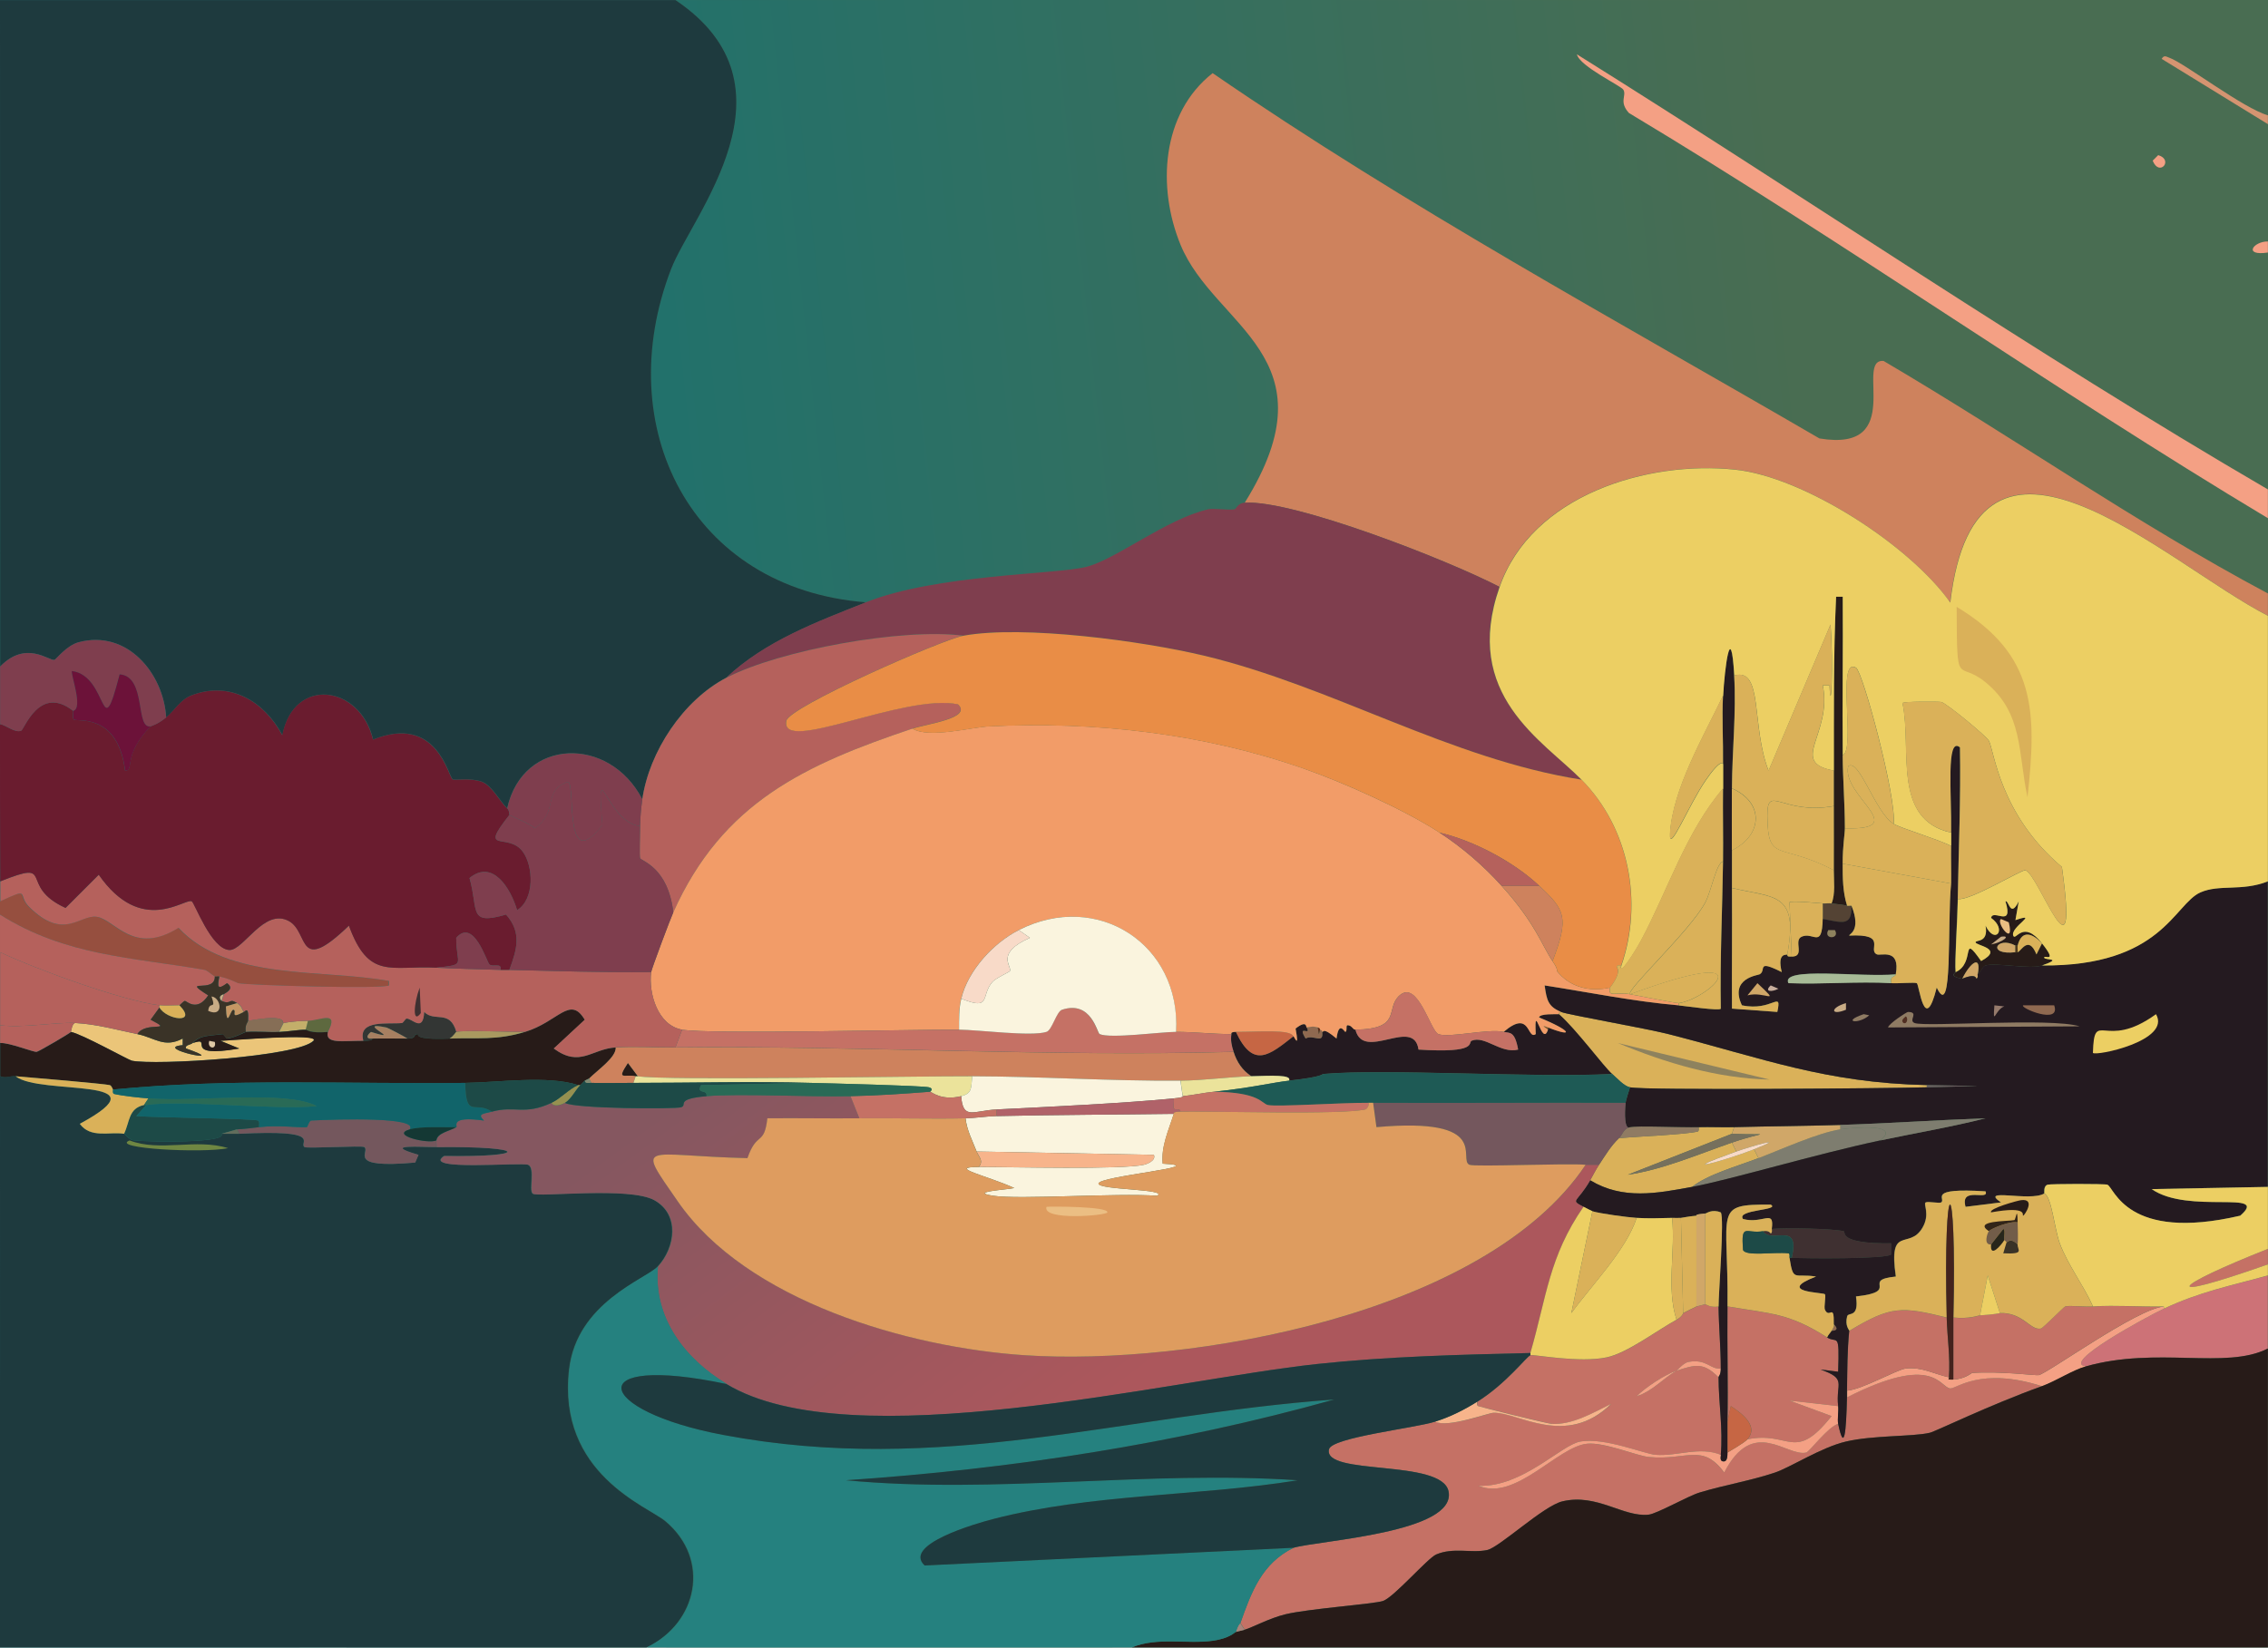 <?xml version="1.0" encoding="UTF-8"?>
<svg id="Ebene_2" data-name="Ebene 2" xmlns="http://www.w3.org/2000/svg" xmlns:xlink="http://www.w3.org/1999/xlink" viewBox="0 0 225.39 163.77">
  <defs>
    <style>
      .cls-1 {
        fill: #c69764;
      }

      .cls-1, .cls-2, .cls-3, .cls-4, .cls-5, .cls-6, .cls-7, .cls-8, .cls-9, .cls-10, .cls-11, .cls-12, .cls-13, .cls-14, .cls-15, .cls-16, .cls-17, .cls-18, .cls-19, .cls-20, .cls-21, .cls-22, .cls-23, .cls-24, .cls-25, .cls-26, .cls-27, .cls-28, .cls-29, .cls-30, .cls-31, .cls-32, .cls-33, .cls-34, .cls-35, .cls-36, .cls-37, .cls-38, .cls-39, .cls-40, .cls-41, .cls-42, .cls-43, .cls-44, .cls-45, .cls-46, .cls-47, .cls-48, .cls-49, .cls-50, .cls-51, .cls-52, .cls-53, .cls-54, .cls-55, .cls-56, .cls-57, .cls-58, .cls-59, .cls-60, .cls-61, .cls-62, .cls-63, .cls-64, .cls-65, .cls-66, .cls-67, .cls-68, .cls-69, .cls-70, .cls-71 {
        stroke-width: 0px;
      }

      .cls-2 {
        fill: #333634;
      }

      .cls-3 {
        fill: #143834;
      }

      .cls-4 {
        fill: #6c1239;
      }

      .cls-5 {
        fill: #828971;
      }

      .cls-6 {
        fill: #a9837a;
      }

      .cls-7 {
        fill: #6f8642;
      }

      .cls-8 {
        fill: #ebbe83;
      }

      .cls-9 {
        fill: #25817f;
      }

      .cls-10 {
        fill: #964f3f;
      }

      .cls-11 {
        fill: #dec7a5;
      }

      .cls-12 {
        fill: #f8dac8;
      }

      .cls-13 {
        fill: #1e3a3e;
      }

      .cls-14 {
        fill: #de9c5f;
      }

      .cls-15 {
        fill: #544334;
      }

      .cls-16 {
        fill: #27261b;
      }

      .cls-17 {
        fill: #725d49;
      }

      .cls-18 {
        fill: #969050;
      }

      .cls-19 {
        fill: #ebc579;
      }

      .cls-20 {
        fill: #322519;
      }

      .cls-21 {
        fill: #3f3031;
      }

      .cls-22 {
        fill: #d0a768;
      }

      .cls-23 {
        fill: #8f7b63;
      }

      .cls-24 {
        fill: #d59471;
      }

      .cls-25 {
        fill: #271b18;
      }

      .cls-26 {
        fill: #a99960;
      }

      .cls-27 {
        fill: #c8ae9c;
      }

      .cls-28 {
        fill: #5e693f;
      }

      .cls-29 {
        fill: #1d4a47;
      }

      .cls-30 {
        fill: #11646a;
      }

      .cls-31 {
        fill: #967b6c;
      }

      .cls-32 {
        fill: #6a1c2f;
      }

      .cls-33 {
        fill: #a78061;
      }

      .cls-34 {
        fill: #8e825e;
      }

      .cls-35 {
        fill: #1e5a55;
      }

      .cls-36 {
        fill: #f4a084;
      }

      .cls-37 {
        fill: #7f3e4e;
      }

      .cls-38 {
        fill: #a8bb97;
      }

      .cls-39 {
        fill: #ebe39b;
      }

      .cls-40 {
        fill: #296a56;
      }

      .cls-41 {
        fill: #5f2b18;
      }

      .cls-42 {
        fill: #685d5e;
      }

      .cls-43 {
        fill: #626d5c;
      }

      .cls-44 {
        fill: #c66644;
      }

      .cls-45 {
        fill: #f29c68;
      }

      .cls-46 {
        fill: #241a20;
      }

      .cls-47 {
        fill: #7d5429;
      }

      .cls-48 {
        fill: #c9ac85;
      }

      .cls-49 {
        fill: #e98d46;
      }

      .cls-50 {
        fill: #dab159;
      }

      .cls-51 {
        fill: #faf4de;
      }

      .cls-52 {
        fill: #512f22;
      }

      .cls-53 {
        fill: #c3ae6a;
      }

      .cls-54 {
        fill: #eccf63;
      }

      .cls-55 {
        fill: #b5615c;
      }

      .cls-56 {
        fill: #f7b48b;
      }

      .cls-57 {
        fill: #7e7d6f;
      }

      .cls-58 {
        fill: #cd7277;
      }

      .cls-59 {
        fill: #ce825d;
      }

      .cls-60 {
        fill: #866e56;
      }

      .cls-61 {
        fill: #74575d;
      }

      .cls-62 {
        fill: #4e381c;
      }

      .cls-63 {
        fill: url(#Unbenannter_Verlauf_150);
      }

      .cls-64 {
        fill: #b06269;
      }

      .cls-65 {
        fill: #8f6950;
      }

      .cls-66 {
        fill: #3a3327;
      }

      .cls-67 {
        fill: #76705d;
      }

      .cls-68 {
        fill: url(#Unbenannter_Verlauf_148);
      }

      .cls-69 {
        fill: #43221d;
      }

      .cls-70 {
        fill: url(#Unbenannter_Verlauf_148-2);
      }

      .cls-71 {
        fill: #c57165;
      }
    </style>
    <linearGradient id="Unbenannter_Verlauf_148" data-name="Unbenannter Verlauf 148" x1="683.93" y1="-545.02" x2="-38.84" y2="-466.68" gradientTransform="translate(14.66 386.06) scale(.31 .6)" gradientUnits="userSpaceOnUse">
      <stop offset=".3" stop-color="#496d52"/>
      <stop offset="1" stop-color="#22716b"/>
    </linearGradient>
    <linearGradient id="Unbenannter_Verlauf_148-2" data-name="Unbenannter Verlauf 148" x1="683.78" y1="-546.37" x2="-38.98" y2="-468.04" gradientTransform="translate(75.14 141.15) scale(.22)" xlink:href="#Unbenannter_Verlauf_148"/>
    <linearGradient id="Unbenannter_Verlauf_150" data-name="Unbenannter Verlauf 150" x1="50.54" y1="-208.62" x2="233.41" y2="37.97" gradientTransform="translate(75.14 141.15) scale(.22)" gradientUnits="userSpaceOnUse">
      <stop offset="0" stop-color="#855760"/>
      <stop offset=".73" stop-color="#ac575c"/>
    </linearGradient>
  </defs>
  <g id="Ebene_1-2" data-name="Ebene 1">
    <g>
      <g id="Background">
        <rect class="cls-68" width="225.39" height="163.77"/>
        <path class="cls-70" d="M67.13.01C119.88-.03,172.63.04,225.38.01c.02,3.81-.03,7.63,0,11.44-2.4-.66-8.31-5.21-9.79-5.72-.34-.12-.51-.3-.77.11l10.56,6.49c.03,3.89-.01,7.78,0,11.66-1.46,0-2.49,1.48,0,1.1.02,7.85,0,15.7,0,23.55-23.37-13.63-45.73-28.91-68.67-43.25.28,1.2,4.4,3.13,4.62,3.52.34.61-.47,1.19.55,2.31,21.5,12.9,42,27.38,63.5,40.28,0,2.49,0,4.99,0,7.48-13.14-7-25.36-15.57-38.19-23.11-2.95-.27,2.34,9.16-6.38,7.7-20.28-11.8-40.94-23-60.3-36.31-5.12,4.02-5.52,11.39-3.19,17.06,3.36,8.19,15.45,11.1,6.38,25.64-.67.04-.84.64-.99.66-.8.1-2.07-.13-2.64,0-4.17.98-9.15,4.98-12.1,5.72-3.07.77-14.89.74-21.9,3.52-17.42-1.37-25.4-17.44-19.37-33.12,2.07-5.37,13.22-18.14.44-26.74Z"/>
        <path class="cls-13" d="M67.13.01c12.78,8.6,1.63,21.37-.44,26.74-6.04,15.68,1.95,31.76,19.37,33.12-4.87,1.94-9.96,3.83-13.87,7.48-4.3,2.24-7.68,7.36-8.36,12.1-3.26-6.33-11.86-6.16-13.43.88-.69-.64-1.51-2.28-2.53-2.64-1.15-.4-2.63-.11-2.86-.22-.46-.23-1.54-6.54-7.92-3.96-1.32-5.47-7.89-6.28-9.02-.44-1.8-3.37-5.21-5.43-9.02-3.96-1.14.44-1.69,1.52-2.53,2.2-.28-4.41-3.89-8.75-8.69-7.48-1.22.32-2.27,1.74-2.42,1.76-.57.09-2.83-1.98-5.39.66C.02,44.18,0,22.09,0,.01,22.38,0,44.76.03,67.13.01Z"/>
        <path class="cls-58" d="M225.38,134.05c-4.16,2.11-10.97-.24-18.05,1.76-2.71-.23,6.19-5.02,7.7-5.72,3.72-1.73,6.41-2.21,10.34-3.3,0,2.42,0,4.84,0,7.26Z"/>
        <path class="cls-71" d="M225.38,125.68c-11.21,3.95-9.51,2.22,0-1.54,0,.51,0,1.03,0,1.54Z"/>
        <path class="cls-71" d="M170.79,129.87c.02,2.04.22,4.1.22,6.16-1.07.12-1.38-.97-3.19-.66-.5.09-1.15.84-1.21.88-1.13.37-3.09,1.66-3.96,2.53,1.54-.45,2.64-1.78,3.96-2.53,1.89-.61,2.66-.86,4.18.66,0,2.54.45,5.15.22,7.7-2.17-.86-4.3.16-6.49,0-1.1-.08-5.05-1.75-7.48-1.32-1.91.34-5.74,4.57-10.12,4.4,3.66,1.57,7.85-3.89,10.78-4.18,1.74-.17,4.97,1.21,6.16,1.32,3.78.36,5.28-1.43,7.48,1.54,2.88-5.59,6.19-1.57,8.14-1.98.32-.07,2.18-2.58,3.19-2.86.61,2.92.8.87.88-2.64,8.65-4.38,9.19-1,10.23-.88.6.07,2.99-2.18,9.13-.22-5.22,1.87-10.53,4.48-11.11,4.62-1.66.4-5.69.24-8.36.88-2.46.59-5.49,2.56-7.04,3.08-2.45.82-5.02,1.24-7.48,1.98-1.14.34-4.23,2.11-5.06,2.2-2.53.28-5.13-2.14-8.58-1.32-1.89.45-6.26,4.59-7.48,4.84-1.56.33-3.35-.29-5.06.44-.84.36-4.2,4.25-5.28,4.62-.87.3-7.39.77-9.68,1.32-1.63.39-3.29,1.31-4.07,1.54l-.44-.66c1.09-3.08,2.12-5.92,5.28-7.48,2.57-.74,16.25-1.5,15.41-5.61-.67-3.25-12.5-1.52-11.88-4.18.27-1.18,8.47-2.09,10.56-2.75,1.25.67,5.28-.87,5.83-.88,2.46-.04,7.19,3.5,11.66-.88-1.8.88-3.88,2.12-5.94,1.98-.37-.03-6.91-1.64-7.26-1.76-.17-.06-.11-.29-.11-.44,2.89-1.8,4.94-4.54,5.28-4.62.37-.08,4.87.8,7.59.22,2.07-.44,5.01-2.71,6.93-3.74.58-.31.62-.64.66-.66.41-.21,1.25-.64,1.32-.66.14-.04.84-.22.88-.22.08,0,.45.35,1.32.22Z"/>
        <path class="cls-36" d="M215.03,129.87v.22c-1.51.7-10.41,5.49-7.7,5.72-1.36.38-2.99,1.47-4.4,1.98-6.14-1.96-8.53.29-9.13.22-1.05-.12-1.59-3.5-10.23.88,0-.22,0-.44,0-.66,1.49-.11,4.96-2.1,5.83-2.2,1.58-.18,2.83.56,4.29.88.17.04-.44.27.44.22,1.2-.07,1.77-.65,1.87-.66,2.83-.19,6.28.27,6.6.22.85-.14,9.77-6.61,12.44-6.82Z"/>
        <path class="cls-71" d="M181.58,132.95c1.02.65,1.24-.7,1.1,3.41l-1.76-.22c2.69.94,1.5,1.36,1.76,3.63l-4.84-.55,4.18,1.54c-3.7,4.67-4.14,1.45-8.36,2.31,1.11-1.24-.39-2.49-1.65-3.3l-.33,1.54c.07-3.81-.04-7.63,0-11.44,4.41.74,6.11.66,9.9,3.08Z"/>
        <path class="cls-71" d="M193.46,130.97c.05,1.98.37,3.95.22,5.94-1.46-.32-2.71-1.06-4.29-.88-.87.1-4.34,2.09-5.83,2.2.03-2.03.02-3.91.22-5.94,4.16-2.51,5.19-2.41,9.68-1.32Z"/>
        <path class="cls-36" d="M182.68,139.77c.06.55-.09,1.31,0,1.76-1.01.28-2.87,2.79-3.19,2.86-1.96.42-5.26-3.61-8.14,1.98-2.2-2.97-3.7-1.18-7.48-1.54-1.2-.11-4.43-1.5-6.16-1.32-2.94.3-7.12,5.75-10.78,4.18,4.38.16,8.21-4.07,10.12-4.4,2.43-.43,6.38,1.24,7.48,1.32,2.2.16,4.33-.86,6.49,0,.06.02-.22.71.33.66.4-.04.29-.85.33-.88.09-.08,1.64-.94,1.98-1.32,4.22-.86,4.66,2.36,8.36-2.31l-4.18-1.54,4.84.55Z"/>
        <path class="cls-44" d="M173.65,143.07c-.34.38-1.89,1.24-1.98,1.32v-3.08l.33-1.54c1.26.81,2.76,2.06,1.65,3.3Z"/>
        <path class="cls-36" d="M171.01,136.03c0,.69-.22.75-.22.88-1.52-1.52-2.29-1.27-4.18-.66.07-.04.71-.8,1.21-.88,1.81-.31,2.13.78,3.19.66Z"/>
        <path class="cls-71" d="M215.03,129.87c-2.67.21-11.59,6.68-12.44,6.82-.33.05-3.77-.41-6.6-.22-.1,0-.67.59-1.87.66v-6.16c1.6.17,2.51-.21,2.64-.22,1.6-.1,1.88-.22,1.98-.22,2.3-.09,3.01,1.75,4.07,1.54.21-.04,2.26-2.16,2.42-2.2.4-.12,1.91.05,2.75,0,2.32-.14,4.72.05,7.04,0Z"/>
        <path class="cls-56" d="M142.62,141.31c1.5-.47,2.85-1.15,4.18-1.98,0,.15-.06.38.11.44.35.13,6.89,1.74,7.26,1.76,2.06.14,4.14-1.1,5.94-1.98-4.47,4.38-9.21.84-11.66.88-.55,0-4.59,1.55-5.83.88Z"/>
        <path class="cls-36" d="M166.61,136.25c-1.32.75-2.43,2.08-3.96,2.53.87-.87,2.84-2.17,3.96-2.53Z"/>
        <path class="cls-25" d="M63.39,106.98c-.07-.01-.15.02-.22,0-1.11-.25-1.96.5-.77-1.32l.99,1.32Z"/>
      </g>
      <g>
        <g>
          <path class="cls-36" d="M225.38,48.65c0,.95,0,1.91,0,2.86-21.49-12.89-42-27.38-63.5-40.28-1.02-1.12-.21-1.7-.55-2.31-.22-.39-4.34-2.32-4.62-3.52,22.94,14.33,45.3,29.62,68.67,43.25Z"/>
          <path class="cls-24" d="M225.38,11.46c0,.29,0,.59,0,.88l-10.56-6.49c.26-.41.43-.23.77-.11,1.48.52,7.39,5.06,9.79,5.72Z"/>
          <path class="cls-36" d="M225.38,24c0,.37,0,.73,0,1.1-2.49.38-1.46-1.11,0-1.1Z"/>
          <path class="cls-36" d="M214.48,15.42c1.57.47.11,2.2-.55.55l.55-.55Z"/>
        </g>
        <g>
          <path class="cls-25" d="M225.38,134.05c-.02,9.9.02,19.81,0,29.71-37.64,0-75.27,0-112.91,0,2.53-1.05,5.47-.31,8.03-.66,1.72-.24,2.19-.85,2.31-.88.28-.08.6-.14.88-.22.78-.23,2.45-1.15,4.07-1.54,2.29-.55,8.82-1.02,9.68-1.32,1.08-.37,4.44-4.26,5.28-4.62,1.71-.73,3.5-.11,5.06-.44,1.22-.26,5.59-4.39,7.48-4.84,3.46-.82,6.05,1.6,8.58,1.32.83-.09,3.92-1.86,5.06-2.2,2.47-.75,5.03-1.16,7.48-1.98,1.55-.52,4.58-2.5,7.04-3.08,2.68-.64,6.71-.48,8.36-.88.59-.14,5.9-2.75,11.11-4.62,1.41-.51,3.05-1.6,4.4-1.98,7.08-2,13.88.35,18.05-1.76Z"/>
          <g>
            <path class="cls-13" d="M1.54,106.98c2.41,1.95,15.21-.05,6.38,4.73,1.08,1.48,2.96.76,4.4.99.1.02.49.61.99.66,1.61.16,9.4.27,8.69-.66h1.76c8.54-.43,5.87.89,6.49,1.32.25.17,5.7-.17,5.94,0,.65.46-1.94,2.17,5.06,1.54l.33-.77c-3.85-1.1.4-.75,1.76-.77,9.26-.11,9.3,1.02.77.88-2.33,1.53,7.7.59,8.36.88.71.31.05,2.53.44,2.86.47.4,9.63-.73,12.1.66,2.54,1.42,2.09,4.71.33,6.6-1.15,1.24-8.04,3.55-8.8,10.23-1.19,10.37,7.81,13.6,9.57,15.08,4.54,3.81,3.21,10.11-1.87,12.55-21.42-.02-42.84.01-64.27,0C0,144.83.02,125.9,0,106.98c.57.23.96-.05,1.54,0Z"/>
            <path class="cls-7" d="M12.88,113.36c3.02,1.17,6.62-.23,9.79.77-2.61.53-11.8.02-9.79-.77Z"/>
          </g>
        </g>
        <g>
          <path class="cls-60" d="M28.17,101.69l-.44.88c-1.09.05-2.21-.08-3.3,0-.12-.71.21-.96.22-1.1,4-.73,3.33.22,3.52.22Z"/>
          <path class="cls-28" d="M32.58,102.57c-1.8.16-2.09-.22-2.2-.22l.22-.88c1.22-.03,3.11-1.08,1.98,1.1Z"/>
          <path class="cls-53" d="M30.6,101.47l-.22.88c-.78,0-1.65.18-2.64.22l.44-.88c.12,0,.61-.18,2.42-.22Z"/>
        </g>
        <g>
          <path class="cls-2" d="M45.34,102.57s-.26.42-.66.66c-3.76.14-3.02-.44-3.19-.44-.51,0-.01.43-.99.44-.34-.23-1.98-1.08-2.09-1.1-3.42-.72,2.01,1.54-1.54.44-.44.34-.53.72.11.66-.05,0,.24.22-.88.22-.58-2.15,2.5-1.61,3.85-1.76.1-.01.35-.43.44-.44.55-.04,1.65,1.44,1.76-.66,1.02,1.05,2.55-.29,3.19,1.98Z"/>
          <path class="cls-33" d="M40.5,103.24c-1.17,0-2.35-.03-3.52,0-.64.06-.55-.33-.11-.66,3.55,1.1-1.88-1.16,1.54-.44.12.02,1.75.87,2.09,1.1Z"/>
        </g>
        <g>
          <path class="cls-19" d="M13.65,102.79c1.75.36,2.67,1.42,4.51.44v.66c-3.19.27,5.14,2.01.33.33-.16-.36.48-.35.66-.55,2.2-.73-1.3,1.57,4.62.55l-1.87-.77c.66,0,10.04-.82,9.24,0-1.54,1.59-15.71,2.46-18.05,1.98-.33-.07-4.95-2.65-6.05-2.86.03-.04.11-.87.44-.88,2.12.11,4.11.68,6.16,1.1Z"/>
          <g>
            <path class="cls-25" d="M61.19,104.12c.05.97-1.72,2.18-2.64,3.08-.03.03-.4.18-.44.22-.16.14-.3.32-.44.44h-.22c-3.01-.99-7.94-.26-11.22-.22-11.66.13-23.37-.48-34.99.66-.03,0-.13-.39-.33-.44-.45-.12-7.95-.77-9.35-.88-.58-.05-.97.23-1.54,0,0-1.1,0-2.2,0-3.3.95-.04,3.29.92,3.63.88.2-.02,3.28-1.83,3.41-1.98,1.1.21,5.72,2.79,6.05,2.86,2.34.48,16.51-.39,18.05-1.98.8-.82-8.59,0-9.24,0l1.87.77c-5.92,1.01-2.42-1.28-4.62-.55.71-.78,1.58-.7,2.97-.88.07,0,.37.45.44.44.76-.09,1.77-.65,1.87-.66,1.09-.08,2.21.05,3.3,0,.99-.04,1.86-.23,2.64-.22.11,0,.4.38,2.2.22-.31,1.21,1.39.89,3.52.88,1.12,0,.84-.22.88-.22,1.17-.03,2.35,0,3.52,0,.98,0,.48-.43.99-.44.17,0-.57.58,3.19.44,2.76-.11,4.67.19,7.48-.66,3.32-1.01,4.49-3.67,5.94-1.21l-3.08,2.86c2.62,1.92,3.74.05,6.16-.11Z"/>
            <path class="cls-26" d="M52.16,102.57c-2.81.86-4.72.56-7.48.66.4-.24.61-.65.66-.66.74-.19,5.39.02,6.82,0Z"/>
            <path class="cls-11" d="M20.8,103.46l.55.11c.2.85-.81.65-.55-.11Z"/>
            <path class="cls-5" d="M58.77,107.64c-.35,0-.68.1-.66-.22.04-.04.41-.19.44-.22l.22.44Z"/>
          </g>
        </g>
        <g>
          <path class="cls-25" d="M202.93,93.77c-.89-.95-2-1.44-2.42.22h-.22c-1.88-1-2.89,1,0,.66.01,0-.09.07.22,0,.33-.07,1.09-1.74,1.87.22l.55-1.1c1.64,2.07.13,1.07.22,1.43.07.27,1.94,0-.22.77-1.17.41-4.56-.31-5.61,0-.3.09-.5.75-.77.88.38-1.94-.67-1.29-1.54.44-1.38-.25-.65-.59-.66-.66,2.02-.92.46-4.04,2.53-1.1,2.36-1.27-.57-1.53-.55-1.87.01-.25,1.31.09.99-1.65.94,1.94,2.17.39.55-.77.18-.95,2.27,1.09,1.43-1.65.35-.12.47,1.73,1.32,0l-.33,1.87c2.47-.83-.53.69-.22,1.54.23.63.94-1.67,2.86.77Z"/>
          <g>
            <path class="cls-22" d="M196.54,96.85s.1.32-.11.44c-.07.04.08-.61-1.43,0,.87-1.73,1.92-2.38,1.54-.44Z"/>
            <path class="cls-50" d="M202.93,93.77l-.55,1.1c-.79-1.96-1.54-.29-1.87-.22.03-.21-.05-.48,0-.66.42-1.66,1.53-1.17,2.42-.22Z"/>
            <path class="cls-22" d="M200.29,93.99v.66c-2.89.34-1.88-1.66,0-.66Z"/>
            <path class="cls-8" d="M198.86,91.35l.77.33c.62,2.54-1.34,0-.77-.33Z"/>
            <path class="cls-48" d="M198.86,93.11c1.09-.17.11.58-.99.77l.99-.77Z"/>
            <path class="cls-62" d="M200.51,94.65c-.31.07-.21,0-.22,0v-.66h.22c-.05.18.03.45,0,.66Z"/>
          </g>
        </g>
        <g>
          <path class="cls-46" d="M154.95,100.81c1.74,1.53,4.39,5.15,5.28,5.94-7.8.41-22.42-.55-28.72,0-.18.02.06.28-3.41.66.33-.61-1.74-.5-3.74-.44-.89-.58-1.44-1.41-1.76-2.42-.2-.63-.31-1.1-.22-1.76.02,0-.14-.22.44-.22,1.74,3.72,3.34,2.3,5.72.44.07-.05.63,1.42.22-.77,1.16-.91,1.03-.11,1.1-.11.51.94-1.01-.39-.11,1.1.78-.45,1.8.62,1.65-.66.18.07-.02-.55,1.43.66.24-1.84.8-.63.88-.66.22-.08.01-.66.22-.66.43,0,.51.44.77.44.81,3.22,5.81-1.33,6.27,1.98,6,.38,4.87-.71,5.28-.88,1.32-.55,2.89,1.32,4.62.88-.34-1.88-.84-1.62-1.43-1.76,2.71-2.31,2.3.85,3.19.22-.19-3.53.63,1.42,1.21-.44v-.22c2.68,1.06,2.31.3-.88-.99.02-.41,1.67-.31,1.98-.33Z"/>
          <path class="cls-44" d="M128.54,103.01c-2.39,1.86-3.98,3.28-5.72-.44,2.31.01,5.45-.28,5.72.44Z"/>
          <path class="cls-65" d="M130.96,102.13l.11.66.11-.44c.31.11.21.21.22.22.15,1.28-.87.21-1.65.66-.9-1.49.62-.16.11-1.1.56-.03.44-.17,1.1,0Z"/>
          <path class="cls-47" d="M153.85,102.13v.22s-.96-.6,0-.22Z"/>
          <path class="cls-41" d="M131.18,102.35l-.11.44-.11-.66c.31.08.21.21.22.22Z"/>
        </g>
        <g>
          <path class="cls-50" d="M172.33,112.04l-.22.66-10.34,4.07c3.45-.5,6.97-2.03,10.34-3.19l.44.88c-6.5,2.34-1.24.96,1.76-.22l.44.88c-2.14.82-5.02,1.61-6.6,2.86-3.48.64-6.87,1.31-10.12-.66.3-.52.54-1.03.88-1.54.61-.91,1.17-1.88,1.98-2.64,1.92-.18,6.56-.36,7.81-.66.16-.04.11-.29.11-.44,1.16-.03,2.35.03,3.52,0Z"/>
          <path class="cls-57" d="M186.86,113.36c-6.53,1.39-15.02,3.94-18.71,4.62,1.58-1.25,4.46-2.04,6.6-2.86,2.26-.86,5.9-2.52,8.14-2.86,1.4-.21,6.1-.58,3.96,1.1Z"/>
          <path class="cls-21" d="M178.06,125.02c.88-3.74-2.05-1.31-2.86-2.64.63-.11.73.23.77.22.18-.02.09-.44.11-.44,1.45-.13,5.96-.04,7.15.22.26.06-.67,1.26,4.73,1.21v1.1c-.35.47-8.7.42-9.9.33Z"/>
          <path class="cls-22" d="M182.9,111.82v.44c-2.24.34-5.88,2-8.14,2.86l-.44-.88c3.59-1.42-.36-.28-1.76.22l-.44-.88c3.41-1.18,4.03-.7,0-.88l.22-.66c3.52-.09,7.04-.11,10.56-.22Z"/>
          <path class="cls-23" d="M168.81,112.04c0,.15.05.4-.11.44-1.25.3-5.89.48-7.81.66.37-.34.42-.94,1.1-1.1.67-.16,5.11.04,6.82,0Z"/>
          <g>
            <path class="cls-25" d="M183.12,75.06c.02,2.42.22,4.83.22,7.26,0,.59-.22,1.71-.22,3.52,0,1.41,0,2.82.44,4.18-.39-.1-1.11-.16-1.54-.22.39-.95.21-2.24.22-3.3.01-2.13,0-4.26,0-6.38,0-1.17,0-2.35,0-3.52,0-5.76-.05-11.52.22-17.28h.66c.04,5.24-.05,10.49,0,15.74Z"/>
            <path class="cls-15" d="M182.02,89.81c.43.06,1.15.12,1.54.22.12.03.3-.02.44,0,.08,2.15-.98,1.66-2.86,1.32.01-.51,0-1.03,0-1.54.29.02.6-.04.88,0Z"/>
            <g>
              <path class="cls-50" d="M191.48,107.86v.22c-3.9.11-28.05.32-29.49,0-.61-.13-1.26-.88-1.76-1.32-.89-.79-3.54-4.41-5.28-5.94.02,0-.05-.24.22-.22.7.28,8.32,1.6,10.67,2.2,9.37,2.4,15.57,4.84,25.64,5.06Z"/>
              <path class="cls-34" d="M160.78,103.68l15.08,3.63c-5.17-.11-10.32-1.64-15.08-3.63Z"/>
            </g>
          </g>
          <path class="cls-67" d="M172.11,113.58c-3.37,1.17-6.89,2.69-10.34,3.19l10.34-4.07c4.03.18,3.41-.3,0,.88Z"/>
          <path class="cls-12" d="M174.32,114.24c-3,1.18-8.27,2.56-1.76.22,1.41-.5,5.35-1.64,1.76-.22Z"/>
          <g>
            <path class="cls-46" d="M172.33,67.14c.22,3.74-.2,7.49-.22,11.22-.01,2.05,0,4.11,0,6.16,0,1.25,0,2.49,0,3.74.03,4-.02,8,0,11.99l4.51.33c.47-2.25-.48,0-3.52-.66-1.26-2.69,1.57-2.98,1.76-3.08.72-.39-.4-1.52,2.2-.22-.5-2.04.53-1.65.55-1.76-.02.28.18.22.44.22,1.38,0,.13-1.6.99-1.98,1.16-.52,2.03,1.26,2.09-1.76,1.88.34,2.94.83,2.86-1.32,1.03,2.56-.32,2.84-.22,2.97,3.91-.2,1.76,1.43,2.75,1.87.38.17,2.35-.64,1.87,1.98-3.4.33-11.48-.81-10.67.88,3.4.14,6.84-.19,10.23,0,.67.04,2.31-.1,2.53,0,.24.11.77,5.28,1.98.44,1.63,3.41,1.03-6.31,1.43-10.34.02-1.25-.02-2.5,0-3.74,0-.44,0-.88,0-1.32.06-3.75-.52-9.63.88-8.47.09,5.03-.13,10.05-.22,15.08-.04,2.19-.33,6.26-.22,7.26,0,.07-.72.41.66.66,1.51-.61,1.36.04,1.43,0,.21-.12.08-.43.11-.44.27-.13.47-.79.77-.88,1.06-.31,4.44.41,5.61,0,11.9.09,13.12-6.1,15.74-7.26,1.9-.84,4.11-.08,6.71-1.1,0,10.12.01,20.25,0,30.37l-11.55.22c3.65,2.55,11.82,0,8.8,2.64-11.34,2.64-12.52-2.83-13.21-3.08-.28-.1-5.66-.09-5.94,0-.45.15-.29.86-.33.88-1.42.84-6.51-.62-4.29.88l-3.52.44c-.6-2.1,2.4-.54,1.98-1.54-5.89-.37-3.9.75-4.4,1.1-.17.12-1.31-.12-1.54,0-.28.15.48,1.16-.33,2.53-1.32,2.25-3.4-.38-2.64,4.84-3.57.36.6,1.47-3.96,1.98.33,2.19-.76,1.52-.88,1.98-.24.94.23,1.36.22,1.43-.2,2.03-.19,3.91-.22,5.94,0,.22,0,.44,0,.66-.08,3.51-.27,5.56-.88,2.64-.09-.45.06-1.21,0-1.76-.26-2.27.93-2.69-1.76-3.63l1.76.22c.14-4.11-.08-2.76-1.1-3.41.1-.26.3-.42.44-.66.95-.05.22-.61.22-.66.04-2.17-.43-.48-.88-1.43-.12-.26.12-1.37,0-1.54-.14-.2-4.96-.19-.88-1.76-2.18-.34-2.26.58-2.64-1.87.07,0,.15,0,.22,0,1.21.09,9.55.14,9.9-.33v-1.1c-5.4.05-4.47-1.15-4.73-1.21-1.2-.26-5.71-.35-7.15-.22.27-2.04-.85-.46-2.86-.99-.71-.95,3.78-.85,2.75-1.43-5.78-.03-4.19.47-4.29,10.12-.04,3.81.07,7.63,0,11.44v3.08s.07.84-.33.88c-.55.05-.27-.64-.33-.66.23-2.56-.22-5.17-.22-7.7,0-.13.22-.19.22-.88,0-2.06-.2-4.12-.22-6.16-.01-1.26.59-8.84.22-9.35-.87-.37-1.42.1-1.54.11-1.15.09-.84.22-.88.22-.87.08-1.46.22-1.54.22-.29.02-.59,0-.88,0-1.11.03-2.43.07-3.52,0-.95-.06-3.65-.43-4.4-.66-.05-.01-.68-.33-.88-.44-1.4-.74-.65-.35.66-2.64,3.25,1.97,6.64,1.3,10.12.66,3.69-.68,12.18-3.23,18.71-4.62,3.48-.74,7-1.32,10.45-2.2-4.8.17-9.61.51-14.42.66-3.52.11-7.04.13-10.56.22-1.17.03-2.36-.03-3.52,0-1.71.04-6.15-.16-6.82,0-.55.3-.55-1.29-.44-2.42.02-.22.31-1.15.44-1.54,1.44.32,25.59.11,29.49,0,6.91-.19,6.36-.08,0-.22-10.07-.22-16.27-2.66-25.64-5.06-2.36-.6-9.98-1.92-10.67-2.2-1.3-.52-1.45-1.17-1.65-2.64,4.44.69,8.83,1.59,13.32,1.98.64.06,4.02.56,4.18.33-.09-4.88.15-9.76.22-14.64.03-2.42-.03-4.84,0-7.26.01-.81-.01-1.61,0-2.42.03-2.26-.12-4.57,0-6.82.13-2.54.76-7.76,1.1-1.98Z"/>
            <g>
              <path class="cls-65" d="M182.02,132.29c.12-.21.27-.39.22-.66,0,.05.73.61-.22.66Z"/>
              <g>
                <path class="cls-54" d="M214.26,100.81c1.55,2.65-6.01,4.2-6.27,3.85.13-4.52,1.12-.12,6.27-3.85Z"/>
                <path class="cls-57" d="M186.86,113.36c2.14-1.68-2.56-1.31-3.96-1.1v-.44c4.8-.15,9.61-.49,14.42-.66-3.45.88-6.97,1.46-10.45,2.2Z"/>
                <g>
                  <path class="cls-65" d="M201.06,99.93h3.08c.71,2.01-3.49.23-3.08,0Z"/>
                  <path class="cls-42" d="M191.48,108.08v-.22c6.36.14,6.91.03,0,.22Z"/>
                  <path class="cls-31" d="M198.2,99.93l.99.11c-.9.27-1.16,2.13-.99-.11Z"/>
                  <g>
                    <path class="cls-38" d="M188.4,96.85c-.06.31-.62.11-.44.88-3.39-.19-6.84.14-10.23,0-.81-1.69,7.27-.55,10.67-.88Z"/>
                    <path class="cls-48" d="M183.45,99.71v.66c-1.55.63-1.59-.2,0-.66Z"/>
                    <path class="cls-23" d="M185.21,100.81l.55.11c-1.03.94-2.83.66-.55-.11Z"/>
                    <path class="cls-34" d="M181.69,92.45h.66c.55.93-1.19.96-.66,0Z"/>
                  </g>
                  <g>
                    <path class="cls-22" d="M174.65,97.73c2.45,2.3.72.74-.99,1.21l.99-1.21Z"/>
                    <path class="cls-27" d="M175.97,97.95l.77.33c-.63.34-1.47.33-.77-.33Z"/>
                  </g>
                  <g>
                    <path class="cls-23" d="M189.61,100.59c1.17.01-.01.84.66,1.1,1.08.42,13.55-.56,16.4.33l-19.04.11c.07-.38,1.86-1.54,1.98-1.54Z"/>
                    <path class="cls-52" d="M189.39,101.03c.24.1.18.81-.22.66-.29-.24-.02-.44.22-.66Z"/>
                  </g>
                </g>
              </g>
            </g>
          </g>
        </g>
        <g>
          <path class="cls-59" d="M225.38,59c0,.73,0,1.47,0,2.2-10.32-5.29-28.99-23.57-31.58-1.32-4.04-5.72-14.54-12.48-21.35-13.21-8.76-.93-20.25,2.54-23.44,11.66-5.1-2.66-20.44-8.66-25.31-8.36,9.06-14.54-3.02-17.45-6.38-25.64-2.33-5.67-1.93-13.04,3.19-17.06,19.36,13.31,40.02,24.51,60.3,36.31,8.72,1.45,3.43-7.97,6.38-7.7,12.83,7.54,25.05,16.11,38.19,23.11Z"/>
          <path class="cls-37" d="M123.69,49.97c4.87-.3,20.21,5.71,25.31,8.36-3.76,10.74,4.29,15.24,8.14,19.15-13.05-2.04-24.72-9.26-37.53-12.33-6.08-1.45-17.93-3.06-23.88-1.98-6.03-.79-18.27,1.44-23.55,4.18,3.9-3.66,8.99-5.54,13.87-7.48,7.01-2.79,18.83-2.75,21.9-3.52,2.95-.74,7.94-4.75,12.1-5.72.57-.13,1.84.1,2.64,0,.15-.02.32-.62.99-.66Z"/>
          <path class="cls-55" d="M95.74,63.18c-2.1.38-17.35,7.08-17.61,8.47-.62,3.37,11.69-2.75,17.06-1.65,1.43,1.38-3.01,1.92-4.51,2.42-10.65,3.58-18.88,7.33-23.77,18.27-.52-4.5-3.18-5.09-3.3-5.39-.08-.2,0-2.45,0-3.19,0-.77.11-1.88.22-2.64.68-4.75,4.07-9.87,8.36-12.1,5.28-2.75,17.52-4.97,23.55-4.18Z"/>
          <path class="cls-45" d="M143.06,82.77c2.26,1.47,4.35,3.28,6.16,5.28,3.37,3.72,4.05,6.01,5.06,7.48.6.87.4.94.44.99,1.31,1.64,3.28,2.09,5.28,1.65-.21,1.03.48.41,1.98.66.75.12,4.6.91,4.84.88v.22c-4.49-.39-8.88-1.29-13.32-1.98.2,1.47.35,2.12,1.65,2.64-.27-.02-.2.22-.22.22-.31.02-1.96-.08-1.98.33,3.19,1.29,3.56,2.05.88.99-.96-.38.01.17,0,.22-.58,1.86-1.4-3.09-1.21.44-.89.63-.49-2.53-3.19-.22-1.53-.35-5.45.63-6.49.22-.79-.31-2.05-5.43-3.85-3.85-1.49,1.31.34,3.33-4.4,3.41-.26,0-.34-.44-.77-.44-.21,0,0,.58-.22.66-.09.03-.64-1.18-.88.66-1.45-1.21-1.25-.59-1.43-.66-.01,0,.09-.11-.22-.22-.01,0,.09-.14-.22-.22-.66-.17-.54-.03-1.1,0-.07,0,.06-.8-1.1.11.41,2.19-.15.72-.22.77-.28-.72-3.41-.43-5.72-.44-.58,0-.42.22-.44.22-1.79,0-3.67-.22-5.5-.22.5-8.71-7.83-14.09-15.63-10.12-2.5,1.27-5.04,3.99-5.72,6.82-.24.99-.23,2.07-.22,3.08-4.79-.02-24.86.47-27.51,0-2.44-.43-3.35-3.62-3.08-5.72.04-.31,1.89-5.26,2.2-5.94,4.89-10.94,13.12-14.69,23.77-18.27,1.61,1.01,5.88-.14,7.59-.22,10.53-.52,21.24.69,31.25,4.18,3.95,1.38,10.06,4.11,13.54,6.38Z"/>
          <path class="cls-59" d="M67.13,104.12c18.46-.19,36.99.95,55.46.44.32,1.01.87,1.84,1.76,2.42-2.31.07-4.74.42-7.04.44-6.87.05-13.82-.42-20.69-.44-5.56-.02-30.49.45-33.23,0l-.99-1.32c-1.19,1.82-.34,1.07.77,1.32l-.22.66c-1.39,0-2.79.03-4.18,0l-.22-.44c.92-.9,2.69-2.11,2.64-3.08,1.9-.13,4.01.02,5.94,0Z"/>
          <path class="cls-71" d="M116.87,102.57c1.83,0,3.71.23,5.5.22-.09.66.02,1.13.22,1.76-18.47.51-37-.63-55.46-.44l.66-1.76c2.65.47,22.72-.02,27.51,0,1.88,0,7.21.71,8.69.22.56-.19.98-2.02,1.54-2.2,2.92-.97,3.49,2.31,3.74,2.42,1.08.47,6.11-.22,7.59-.22Z"/>
          <g>
            <path class="cls-10" d="M21.79,97.07c-.14-.03-.3.03-.44,0-.06-.01-.79-.63-.99-.66-7.22-1.26-13.81-1.37-20.36-5.5,0-.44,0-.88,0-1.32,3.08-1.43,1.65-.65,2.86.55,3.46,3.42,5,.77,6.71.99,1.79.24,3.64,3.92,8.14,1.1,4.94,5.31,14.22,4.07,20.91,5.28v.44c-.65.37-13.68,0-14.97-.22-.1-.02-.98-.5-1.87-.66Z"/>
            <path class="cls-55" d="M21.35,97.07c.03,1.75-3.51.07-.66,1.87-1.1,1.7-2.17.54-2.31.55-.14.01-.51.44-.55.44-.61,0-1.42.07-1.98,0-3.63-.45-12.11-3.52-15.85-5.28,0-1.25,0-2.49,0-3.74,6.55,4.13,13.14,4.24,20.36,5.5.2.03.93.65.99.66Z"/>
            <path class="cls-55" d="M15.85,99.93v.22l-.88,1.21c2.46,1.28-.49.1-1.32,1.43-2.06-.42-4.04-.99-6.16-1.1-2.06-.1-5.2.52-7.48.22,0-2.42,0-4.84,0-7.26,3.73,1.76,12.21,4.83,15.85,5.28Z"/>
            <path class="cls-55" d="M7.49,101.69c-.33.01-.41.84-.44.88-.13.15-3.22,1.96-3.41,1.98-.35.04-2.68-.92-3.63-.88,0-.59,0-1.17,0-1.76,2.28.3,5.42-.32,7.48-.22Z"/>
            <g>
              <path class="cls-55" d="M43.36,96.19c2.11.11,4.26.15,6.38.22.29,0,.59,0,.88,0,4.69.11,9.39.27,14.09.22-.26,2.1.64,5.29,3.08,5.72l-.66,1.76c-1.94.02-4.04-.13-5.94,0-2.43.16-3.54,2.03-6.16.11l3.08-2.86c-1.46-2.46-2.62.2-5.94,1.21-1.43.02-6.08-.19-6.82,0-.64-2.27-2.17-.93-3.19-1.98-.11,2.1-1.21.62-1.76.66-.09,0-.34.43-.44.44-1.35.15-4.43-.39-3.85,1.76-2.13,0-3.83.33-3.52-.88,1.13-2.18-.76-1.13-1.98-1.1-1.81.04-2.3.22-2.42.22-.19,0,.48-.95-3.52-.22.09-1.71-.38-.77-.44-.88-.24-.42-.2-.58-.66-.88-.86-.56-.54.22-1.54-.22l.22-.66c.03-.08,1.17-.5.33-1.1-.96.7-.98.39-.77-.66.89.16,1.77.64,1.87.66,1.28.22,14.32.59,14.97.22v-.44c-6.69-1.22-15.97.02-20.91-5.28-4.5,2.82-6.35-.87-8.14-1.1-1.71-.22-3.26,2.43-6.71-.99-1.21-1.2.22-1.98-2.86-.55,0-.66,0-1.32,0-1.98,5.67-2.27,1.65.43,6.49,2.64l3.3-3.3c4.25,6.1,8.54,2.31,9.24,2.64.28.13,1.94,4.77,3.74,4.84,1.41.06,3.47-4.25,5.94-2.86,2.01,1.13.76,5.43,5.94.44,1.98,5.42,4.14,3.95,8.69,4.18Z"/>
              <path class="cls-21" d="M41.71,98.17l.11,2.53c-.85,1.16-.71-.94-.11-2.53Z"/>
            </g>
          </g>
          <g>
            <path class="cls-49" d="M157.15,77.48c4.71,4.77,6.15,12.12,3.96,18.49,0,.03-.36-.09-.44.11-.05.11.61.4-.66,2.09-2.01.44-3.97-.01-5.28-1.65-.04-.05.16-.12-.44-.99,1.67-4.35,1.24-5.07-1.32-7.48-2.54-2.39-6.56-4.51-9.9-5.28-3.48-2.27-9.58-5.01-13.54-6.38-10.01-3.49-20.72-4.7-31.25-4.18-1.72.08-5.98,1.23-7.59.22,1.5-.5,5.95-1.04,4.51-2.42-5.36-1.1-17.68,5.02-17.06,1.65.26-1.4,15.5-8.09,17.61-8.47,5.95-1.08,17.8.53,23.88,1.98,12.8,3.06,24.47,10.28,37.53,12.33Z"/>
            <g>
              <path class="cls-59" d="M152.97,88.05c2.56,2.41,2.99,3.14,1.32,7.48-1.01-1.47-1.69-3.76-5.06-7.48h3.74Z"/>
              <path class="cls-55" d="M152.97,88.05h-3.74c-1.82-2.01-3.9-3.81-6.16-5.28,3.34.77,7.37,2.9,9.9,5.28Z"/>
            </g>
          </g>
          <path class="cls-71" d="M149.44,102.57c.6.14,1.09-.12,1.43,1.76-1.73.44-3.3-1.43-4.62-.88-.41.17.72,1.26-5.28.88-.47-3.31-5.47,1.24-6.27-1.98,4.74-.08,2.91-2.1,4.4-3.41,1.8-1.58,3.06,3.54,3.85,3.85,1.05.41,4.96-.57,6.49-.22Z"/>
          <g>
            <g>
              <path class="cls-54" d="M225.38,61.2c0,8.8,0,17.61,0,26.41-2.6,1.02-4.81.26-6.71,1.1-2.61,1.16-3.84,7.36-15.74,7.26,2.16-.76.29-.5.22-.77-.09-.36,1.42.64-.22-1.43-1.92-2.44-2.63-.14-2.86-.77-.31-.85,2.69-2.37.22-1.54l.33-1.87c-.85,1.73-.97-.12-1.32,0,.84,2.74-1.25.7-1.43,1.65,1.62,1.16.39,2.71-.55.77.32,1.74-.98,1.4-.99,1.65-.02.34,2.91.6.55,1.87-2.07-2.94-.51.18-2.53,1.1-.11-1.01.18-5.07.22-7.26,1.19.21,6.36-2.95,6.71-2.86,1.3.31,5.4,12.28,3.63-.33-6.22-5.24-6.72-11.58-7.26-12.55-.27-.48-4.19-3.71-4.73-3.85-.19-.05-3.78-.07-3.85.11.97,4.53-1.1,11.57,4.84,12.88,0,.44,0,.88,0,1.32-1.45-.72-4.97-1.75-5.72-2.2.32-2.53-3.05-15.11-3.74-15.52-1.98-1.17,0,8.19-1.32,8.69-.05-5.24.04-10.49,0-15.74h-.66c-.27,5.76-.21,11.52-.22,17.28-4.56-.81-.12-3.6-1.1-8.47h.66c.16,3.33.4-2.1.11-6.05l-6.16,14.53c-1.74-4.42-.5-10.3-3.41-9.46-.34-5.78-.97-.56-1.1,1.98-1.89,3.97-5.05,9.34-5.28,13.76-.11,2.05,1.81-2.78,3.52-5.28.55-.81,1.51-2.08,1.76-1.65-.01.81.01,1.61,0,2.42-3.67,4.27-5.49,10.11-8.14,15.08-.64,1.2-2.24,3.66-1.98,2.53,2.19-6.36.75-13.72-3.96-18.49-3.85-3.9-11.9-8.41-8.14-19.15,3.19-9.13,14.68-12.6,23.44-11.66,6.81.73,17.31,7.49,21.35,13.21,2.59-22.24,21.26-3.97,31.58,1.32Z"/>
              <path class="cls-50" d="M194.45,60.32c7.89,4.76,7.98,10.38,7.04,18.93-.96-4.43-.39-8.34-4.18-11.44-2.8-2.29-2.83.93-2.86-7.48Z"/>
            </g>
            <g>
              <path class="cls-50" d="M194.56,89.37c.09-5.03.31-10.05.22-15.08-1.4-1.16-.82,4.72-.88,8.47-5.95-1.3-3.87-8.34-4.84-12.88.07-.18,3.67-.16,3.85-.11.55.14,4.46,3.37,4.73,3.85.54.96,1.04,7.31,7.26,12.55,1.77,12.61-2.34.64-3.63.33-.35-.09-5.52,3.07-6.71,2.86Z"/>
              <path class="cls-50" d="M182.24,76.6c0,1.17,0,2.35,0,3.52-5.13.93-6.64-2.3-6.6.99.05,4.74,1.2,2.55,6.6,5.39,0,1.06.17,2.35-.22,3.3-.29-.04-.59.02-.88,0-.48-.04-3.17-.3-3.3-.11l.22,5.39c-.26,0-.46.06-.44-.22,1.15-6.22-1.28-5.59-5.5-6.6,0-1.25,0-2.49,0-3.74,3.06-1.5,3.24-4.75,0-6.16.02-3.73.44-7.49.22-11.22,2.91-.84,1.67,5.05,3.41,9.46l6.16-14.53c.29,3.95.05,9.38-.11,6.05h-.66c.98,4.87-3.46,7.66,1.1,8.47Z"/>
              <path class="cls-50" d="M171.23,78.36c-.03,2.42.03,4.84,0,7.26-.67.17-1.14,2.89-1.76,4.07-1.45,2.76-7.92,8.74-7.48,9.13-1.5-.25-2.19.37-1.98-.66,1.27-1.69.61-1.98.66-2.09.08-.2.43-.08.44-.11-.26,1.13,1.34-1.33,1.98-2.53,2.65-4.96,4.47-10.8,8.14-15.08Z"/>
              <path class="cls-50" d="M188.18,81.89c.75.46,4.27,1.48,5.72,2.2-.02,1.25.02,2.49,0,3.74l-10.78-1.98c0-1.81.22-2.93.22-3.52,6.73.22-.34-3.22.33-6.16,1.07-.89,2.69,4.62,4.51,5.72Z"/>
              <path class="cls-50" d="M188.18,81.89c-1.82-1.1-3.44-6.61-4.51-5.72-.67,2.94,6.4,6.38-.33,6.16,0-2.43-.2-4.85-.22-7.26,1.32-.51-.66-9.86,1.32-8.69.69.41,4.06,12.98,3.74,15.52Z"/>
              <path class="cls-50" d="M171.23,75.94c-.25-.43-1.21.84-1.76,1.65-1.71,2.51-3.63,7.33-3.52,5.28.23-4.41,3.39-9.79,5.28-13.76-.12,2.26.03,4.56,0,6.82Z"/>
              <path class="cls-50" d="M193.9,87.83c-.4,4.03.2,13.75-1.43,10.34-1.22,4.84-1.74-.33-1.98-.44-.22-.1-1.86.04-2.53,0-.18-.77.38-.57.44-.88.48-2.62-1.49-1.82-1.87-1.98-.99-.44,1.16-2.07-2.75-1.87-.1-.13,1.25-.41.22-2.97-.14-.02-.32.03-.44,0-.43-1.36-.44-2.77-.44-4.18l10.78,1.98Z"/>
              <path class="cls-50" d="M177.62,94.87c-.02.11-1.05-.28-.55,1.76-2.6-1.3-1.48-.17-2.2.22-.19.1-3.02.39-1.76,3.08,3.04.65,3.99-1.59,3.52.66l-4.51-.33c-.02-4,.03-8,0-11.99,4.22,1.02,6.65.38,5.5,6.6Z"/>
              <path class="cls-50" d="M171.23,85.63c-.07,4.88-.31,9.75-.22,14.64-.17.23-3.54-.27-4.18-.33v-.22c2.95-.4,9.09-6.02-4.84-.88-.44-.39,6.04-6.37,7.48-9.13.62-1.18,1.09-3.91,1.76-4.07Z"/>
              <path class="cls-50" d="M181.14,89.81c0,.51.01,1.03,0,1.54-.07,3.02-.93,1.24-2.09,1.76-.86.38.39,1.98-.99,1.98l-.22-5.39c.13-.19,2.82.07,3.3.11Z"/>
              <path class="cls-50" d="M172.11,84.53c0-2.05-.01-4.11,0-6.16,3.24,1.42,3.06,4.67,0,6.16Z"/>
              <path class="cls-50" d="M182.24,80.13c0,2.13.01,4.26,0,6.38-5.4-2.84-6.55-.65-6.6-5.39-.03-3.29,1.47-.06,6.6-.99Z"/>
              <path class="cls-50" d="M166.83,99.71c-.24.03-4.09-.76-4.84-.88,13.93-5.14,7.79.48,4.84.88Z"/>
            </g>
          </g>
          <g>
            <path class="cls-32" d="M50.4,80.35c.24.22.19.64.22.66-3.12,3.94-.14,1.68,1.32,3.63,1.08,1.44,1.21,4.74-.55,5.83-.65-2.17-2.42-5.1-4.73-3.19.92,3.25-.17,4.72,3.63,3.63,1.58,1.78,1.09,3.44.33,5.5-.29,0-.59,0-.88,0,.15-.77-.75-.23-1.1-.55-.28-.25-1.56-4.64-3.3-2.64-.02,2.74,1.09,2.64-1.98,2.97-4.55-.23-6.71,1.24-8.69-4.18-5.18,4.99-3.93.69-5.94-.44-2.47-1.39-4.53,2.92-5.94,2.86-1.81-.07-3.46-4.71-3.74-4.84-.7-.33-4.99,3.46-9.24-2.64l-3.3,3.3c-4.84-2.21-.83-4.91-6.49-2.64C0,82.4,0,77.19,0,71.98c.6.1,1.44.88,2.09.66.32-.11,1.83-4.62,5.17-1.98.07.06-.13.74.11.88.35.2,4.34-.65,5.06,5.06.98,0-.32-1.43,2.53-4.4.06-.06.58-.11,1.54-.88.84-.68,1.39-1.76,2.53-2.2,3.82-1.47,7.22.59,9.02,3.96,1.13-5.84,7.7-5.03,9.02.44,6.38-2.58,7.46,3.74,7.92,3.96.23.11,1.71-.18,2.86.22,1.02.36,1.84,2,2.53,2.64Z"/>
            <path class="cls-37" d="M16.51,71.32c-.96.77-1.48.82-1.54.88-1.56.29-.39-4.97-3.08-5.17-1.93,7.44-1.07.16-4.73-.33-.22.12,1.17,3.73.11,3.96-3.34-2.64-4.86,1.87-5.17,1.98-.65.22-1.49-.56-2.09-.66,0-1.91,0-3.81,0-5.72,2.56-2.64,4.83-.57,5.39-.66.15-.02,1.2-1.44,2.42-1.76,4.8-1.27,8.42,3.07,8.69,7.48Z"/>
            <path class="cls-37" d="M63.83,79.47c-.11.76-.21,1.87-.22,2.64-3.35-.31-4.37-7.77-3.74-.11-3.91,5.09-2.61-3.9-3.41-4.29-2.61.88-.86,2.89-3.3,4.62-.45-.45-2.42-1.23-2.53-1.32-.03-.02.02-.44-.22-.66,1.57-7.04,10.17-7.22,13.43-.88Z"/>
            <path class="cls-4" d="M14.97,72.2c-2.85,2.97-1.55,4.41-2.53,4.4-.72-5.71-4.71-4.86-5.06-5.06-.24-.14-.04-.82-.11-.88,1.06-.23-.33-3.84-.11-3.96,3.66.49,2.8,7.77,4.73.33,2.7.2,1.52,5.46,3.08,5.17Z"/>
            <path class="cls-37" d="M49.74,96.41c-2.12-.07-4.27-.11-6.38-.22,3.07-.34,1.97-.23,1.98-2.97,1.74-2,3.02,2.39,3.3,2.64.35.32,1.25-.22,1.1.55Z"/>
            <g>
              <path class="cls-37" d="M63.61,82.11c0,.74-.08,2.99,0,3.19.12.31,2.79.89,3.3,5.39-.31.69-2.16,5.63-2.2,5.94-4.7.05-9.39-.11-14.09-.22.76-2.06,1.25-3.72-.33-5.5-3.8,1.09-2.71-.38-3.63-3.63,2.31-1.9,4.08,1.02,4.73,3.19,1.76-1.09,1.63-4.39.55-5.83-1.46-1.96-4.44.31-1.32-3.63.11.09,2.08.87,2.53,1.32,2.44-1.73.69-3.74,3.3-4.62.8.39-.5,9.39,3.41,4.29-.62-7.66.39-.2,3.74.11Z"/>
              <path class="cls-37" d="M52.94,90.47c2.42-.84,2.82,4.14,2.64,5.72-2.42.49-1.92-1.59-2.31-2.31-.54-.98-2.27-1.04-.33-3.41Z"/>
            </g>
          </g>
        </g>
        <g>
          <path class="cls-6" d="M123.69,162c-.28.08-.6.14-.88.22.24-.79.42-.83.44-.88l.44.66Z"/>
          <path class="cls-39" d="M128.1,107.42c-1.62.18-3.85.73-7.48,1.1-1,.1-2.08.34-3.08.44l-.22-1.54c2.3-.02,4.74-.37,7.04-.44,2-.06,4.07-.17,3.74.44Z"/>
          <path class="cls-39" d="M96.62,106.98c-.13,1.16.03,1.7-1.1,1.98-1.93.48-2.92-.41-3.08-.44-.02,0,.43-.29-.11-.44-.57-.16-10.14-.4-11.77-.44-5.85-.16-11.75,0-17.61,0l.22-.66c.07.02.15-.01.22,0,2.75.45,27.67-.02,33.23,0Z"/>
        </g>
        <g>
          <path class="cls-66" d="M21.79,97.07c-.21,1.05-.19,1.36.77.66.84.6-.3,1.02-.33,1.1-.01.03-.65.11-.22.66,1,.44.68-.34,1.54.22l-1.1.33c.09,2.46.44.21.77.33.36.13-.44.99.99.22.06.11.53-.83.44.88,0,.14-.34.39-.22,1.1-.1,0-1.11.57-1.87.66-.07,0-.37-.45-.44-.44-1.39.18-2.26.1-2.97.88-.18.2-.82.19-.66.55,4.81,1.68-3.52-.06-.33-.33v-.66c-1.84.98-2.76-.08-4.51-.44.83-1.33,3.78-.15,1.32-1.43l.88-1.21c.7,1.24,3.85,1.67,1.98-.22.04,0,.41-.43.55-.44.14-.01,1.21,1.15,2.31-.55-2.85-1.8.69-.12.66-1.87.14.03.3-.03.44,0Z"/>
          <path class="cls-1" d="M24.21,100.59c-1.43.77-.63-.09-.99-.22-.33-.12-.68,2.13-.77-.33l1.1-.33c.46.3.42.46.66.88Z"/>
          <path class="cls-48" d="M22.01,99.49c-.43-.55.21-.63.22-.66l-.22.66Z"/>
          <path class="cls-50" d="M17.83,99.93c1.86,1.89-1.28,1.46-1.98.22v-.22c.56.07,1.37,0,1.98,0Z"/>
          <path class="cls-48" d="M21.02,99.05c.98.1,1.25,2.16-.33,1.43.12-1.09.83.02.33-1.43Z"/>
        </g>
        <g>
          <g>
            <path class="cls-51" d="M116.87,102.57c-1.49,0-6.51.69-7.59.22-.25-.11-.82-3.39-3.74-2.42-.56.19-.98,2.02-1.54,2.2-1.48.49-6.82-.21-8.69-.22,0-1.01-.02-2.09.22-3.08,3.03,1.22,1.9-.26,3.08-1.65.33-.39,1.72-1,1.76-1.1.19-.52-1.48-1.77,1.98-3.3l-1.1-.77c7.8-3.97,16.12,1.41,15.63,10.12Z"/>
            <path class="cls-12" d="M101.25,92.45l1.1.77c-3.47,1.54-1.79,2.79-1.98,3.3-.04.1-1.43.71-1.76,1.1-1.18,1.39-.05,2.87-3.08,1.65.68-2.83,3.22-5.55,5.72-6.82Z"/>
          </g>
          <g>
            <path class="cls-51" d="M117.31,107.42l.22,1.54s.26.11-.88.22c-4.98.49-12.41.84-17.61,1.1-2.31.11-3.34,1.09-3.52-1.32,1.13-.28.97-.82,1.1-1.98,6.87.02,13.82.49,20.69.44Z"/>
            <path class="cls-51" d="M116.65,110.72c-.51,1.63-1.27,3.23-1.1,4.95,5.17.25-6.39,1.23-6.38,1.98,0,.65,7.03.53,5.83,1.21-4.07-.29-13.74.4-16.29,0-2.55-.39,1.42-.6,2.09-.77-2.71-1.24-6.75-2.08-3.52-2.09,3.29,0,14.17.28,16.4-.22.32-.07,1.23-.42.99-.99l-17.61-.33c-.42-1.08-.98-2.13-1.1-3.3.99-.02,2.05-.2,3.08-.22,5.88-.13,11.73-.14,17.61-.22Z"/>
            <path class="cls-56" d="M97.28,116c.5-.64,0-.99-.22-1.54l17.61.33c.24.57-.67.92-.99.99-2.23.5-13.11.21-16.4.22Z"/>
            <path class="cls-64" d="M116.65,109.18c.04.36-.06.86,0,.99.12.24.64-.07.66.33-.86.01-.63.22-.66.22-5.88.08-11.73.09-17.61.22v-.66c5.19-.26,12.63-.61,17.61-1.1Z"/>
          </g>
        </g>
        <g>
          <path class="cls-54" d="M225.38,117.98c0,2.05,0,4.11,0,6.16-9.51,3.76-11.21,5.49,0,1.54,0,.37,0,.73,0,1.1-3.93,1.09-6.63,1.58-10.34,3.3v-.22c-2.33.05-4.73-.14-7.04,0-.91-2.05-2.53-4.17-3.3-6.27-.54-1.47-.81-4.69-1.54-4.95.04-.02-.12-.73.33-.88.28-.09,5.66-.1,5.94,0,.69.25,1.87,5.72,13.21,3.08,3.02-2.63-5.15-.09-8.8-2.64l11.55-.22Z"/>
          <path class="cls-63" d="M70.21,108.96c3.26-.28,10.04.09,14.31,0l.88,2.2c-3.04.03-6.09-.03-9.13,0-.32,2.79-1.04,1.24-1.98,3.96-10.44-.24-11.15-1.81-6.93,4.29,6.86,9.93,22.93,14.52,34.44,15.3,16.39,1.1,45.82-4.02,55.79-18.93h1.32c-.34.51-.58,1.02-.88,1.54-1.31,2.29-2.06,1.9-.66,2.64-3.45,4.99-3.67,8.98-5.28,14.53-7.08.17-14.19.34-21.24,1.1-14.65,1.58-46.27,9.45-58.65,1.98-4.17-2.52-7.3-6.59-6.82-11.66,1.76-1.9,2.21-5.18-.33-6.6-2.48-1.39-11.64-.26-12.1-.66-.39-.33.27-2.55-.44-2.86-.66-.29-10.7.65-8.36-.88,8.53.14,8.49-.99-.77-.88.02-.22-.03-.45,0-.66.1-.76,1.27-.91,1.98-1.32.16-.09-.73-1.14,2.75-.66-.73-.7-.01-.67.77-.88,2.35-.64,3.19.39,5.94-.88.2.45.95.21,1.32,0,.99.6,11,.63,11.55.44.68-.23-.66-.82,2.53-1.1Z"/>
          <path class="cls-61" d="M40.72,112.26c-2,.58,1.83,1.48,2.64,1.1-.03.21.02.44,0,.66-1.36.02-5.61-.33-1.76.77l-.33.77c-7,.63-4.41-1.08-5.06-1.54-.24-.17-5.69.17-5.94,0-.62-.43,2.05-1.75-6.49-1.32l-.22-.44c.74-.03,1.47-.14,2.2-.22,2-.22,3.75.06,4.73,0,.08,0,.22-.65.44-.66,2.78-.14,10.72-.37,9.79.88Z"/>
          <path class="cls-54" d="M158.25,120.4l-2.09,10.12c2.1-2.88,5.44-6.27,6.49-9.46,1.09.07,2.42.03,3.52,0,.35,3.33-.59,6.95.44,10.12-1.92,1.04-4.87,3.3-6.93,3.74-2.72.58-7.22-.3-7.59-.22v-.22c1.61-5.55,1.83-9.54,5.28-14.53.2.11.83.43.88.44Z"/>
          <g>
            <path class="cls-61" d="M161.55,109.62c-.11,1.13-.11,2.72.44,2.42-.68.16-.73.76-1.1,1.1-.81.76-1.37,1.73-1.98,2.64h-1.32c-1.83-.17-11.03.23-11.55,0-1.19-.52,2.32-4.77-9.24-3.74l-.33-2.42c8.36.04,16.73-.03,25.09,0Z"/>
            <path class="cls-35" d="M160.23,106.76c.5.44,1.15,1.19,1.76,1.32-.13.39-.42,1.32-.44,1.54-8.36-.03-16.73.04-25.09,0-.15,0-.29,0-.44,0-2.67-.02-9.1.42-10.01.22-.64-.14-.78-1.27-5.39-1.32,3.63-.37,5.86-.92,7.48-1.1,3.47-.38,3.23-.64,3.41-.66,6.3-.55,20.92.41,28.72,0Z"/>
          </g>
          <path class="cls-50" d="M176.08,122.16s.07.42-.11.44c-.04,0-.14-.33-.77-.22-1.68.3-2.19-.92-1.98,1.87.29.66,3,.18,4.51.33.18.02.09.44.11.44.38,2.45.46,1.53,2.64,1.87-4.08,1.57.74,1.57.88,1.76.12.17-.12,1.28,0,1.54.45.95.92-.74.88,1.43.05.27-.1.45-.22.66-.14.24-.34.4-.44.66-3.8-2.42-5.49-2.34-9.9-3.08.11-9.66-1.49-10.15,4.29-10.12,1.03.58-3.46.48-2.75,1.43,2.01.53,3.13-1.05,2.86.99Z"/>
          <path class="cls-50" d="M162.65,121.06c-1.05,3.2-4.39,6.59-6.49,9.46l2.09-10.12c.75.23,3.45.6,4.4.66Z"/>
          <path class="cls-50" d="M170.79,129.87c-.87.13-1.24-.23-1.32-.22v-9.02c.12-.01.67-.48,1.54-.11.37.52-.23,8.1-.22,9.35Z"/>
          <path class="cls-50" d="M168.59,120.84v9.02c-.07.02-.91.45-1.32.66l-.22-9.46c.08,0,.67-.14,1.54-.22Z"/>
          <path class="cls-29" d="M175.2,122.38c.81,1.33,3.74-1.1,2.86,2.64-.07,0-.15,0-.22,0-.02,0,.07-.42-.11-.44-1.52-.15-4.22.33-4.51-.33-.21-2.79.3-1.57,1.98-1.87Z"/>
          <path class="cls-50" d="M167.05,121.06l.22,9.46s-.08.35-.66.66c-1.03-3.17-.09-6.79-.44-10.12.29,0,.59.02.88,0Z"/>
          <path class="cls-22" d="M169.47,120.62v9.02s-.74.18-.88.22v-9.02s-.26-.13.88-.22Z"/>
          <g>
            <path class="cls-9" d="M72.19,137.57c-14.52-3.06-13.16,2.64-.33,5.06,21.73,4.1,39.63-1.99,60.75-3.52-15.84,4.44-32.13,6.91-48.53,8.03,14.88,1.41,29.93-1.01,44.9,0-9.89,1.61-20.47,1.32-30.26,3.85-1.71.44-9.06,2.55-6.82,4.62q18.32-.88,36.65-1.76c-3.16,1.56-4.19,4.41-5.28,7.48-.02.05-.2.09-.44.88-.12.03-.6.64-2.31.88-2.56.35-5.5-.39-8.03.66-16.07,0-32.13.01-48.2,0,5.09-2.44,6.41-8.74,1.87-12.55-1.76-1.48-10.76-4.7-9.57-15.08.77-6.68,7.66-9,8.8-10.23-.47,5.08,2.65,9.15,6.82,11.66Z"/>
            <path class="cls-13" d="M152.09,134.49v.22c-.34.08-2.39,2.82-5.28,4.62-1.33.83-2.68,1.51-4.18,1.98-2.09.66-10.29,1.57-10.56,2.75-.61,2.67,11.22.93,11.88,4.18.84,4.11-12.84,4.87-15.41,5.61q-18.32.88-36.65,1.76c-2.23-2.07,5.11-4.18,6.82-4.62,9.79-2.53,20.37-2.24,30.26-3.85-14.97-1.01-30.02,1.41-44.9,0,16.4-1.12,32.69-3.59,48.53-8.03-21.11,1.53-39.02,7.62-60.75,3.52-12.83-2.42-14.19-8.12.33-5.06,12.38,7.47,44.01-.4,58.65-1.98,7.05-.76,14.16-.93,21.24-1.1Z"/>
          </g>
          <path class="cls-29" d="M58.77,107.64c1.39.03,2.79,0,4.18,0,5.86,0,11.76-.16,17.61,0l-10.89.22c-.49.97.65.35.55,1.1-3.2.28-1.85.87-2.53,1.1-.56.19-10.57.16-11.55-.44.63-.36,1.07-1.34,1.54-1.76.14-.12.29-.3.44-.44-.01.32.32.21.66.22Z"/>
          <path class="cls-18" d="M57.67,107.86c-.47.42-.91,1.4-1.54,1.76-.37.21-1.12.45-1.32,0,.87-.4,1.73-1.37,2.64-1.76h.22Z"/>
          <path class="cls-71" d="M95.52,108.96c.18,2.41,1.21,1.44,3.52,1.32v.66c-1.03.02-2.09.2-3.08.22-3.52.08-7.05-.04-10.56,0l-.88-2.2c2.61-.05,5.31-.24,7.92-.44.16.03,1.15.92,3.08.44Z"/>
          <path class="cls-40" d="M92.44,108.52c-2.61.2-5.31.39-7.92.44-4.27.09-11.04-.28-14.31,0,.1-.75-1.04-.13-.55-1.1l10.89-.22c1.64.04,11.21.28,11.77.44.54.15.09.44.11.44Z"/>
          <g>
            <path class="cls-29" d="M14.31,109.84c.07-.02.15.01.22,0l-.99,1.1c1.98.15,11.53.24,12.1.44.19.07.09.48.11.66-.73.08-1.47.19-2.2.22l-1.54.44c.7.93-7.08.82-8.69.66-.5-.05-.89-.64-.99-.66.59-1.23.42-2.52,1.98-2.86Z"/>
            <path class="cls-50" d="M11.23,108.3s-.08.4.11.44c.88.2,2.46.37,3.41.44l-.44.66c-1.56.35-1.39,1.63-1.98,2.86-1.44-.23-3.32.49-4.4-.99,8.83-4.78-3.97-2.78-6.38-4.73,1.41.11,8.9.76,9.35.88.2.05.3.43.33.44Z"/>
            <path class="cls-43" d="M23.55,112.26l.22.44h-1.76l1.54-.44Z"/>
            <path class="cls-30" d="M46.22,107.64c.08,3.69.99,1.71,2.64,2.86-.78.21-1.5.18-.77.88-3.48-.48-2.59.57-2.75.66-1.3.05-3.47-.11-4.62.22.93-1.25-7.01-1.02-9.79-.88-.22.01-.36.66-.44.66-.98.06-2.73-.22-4.73,0-.02-.18.08-.59-.11-.66-.57-.2-10.13-.29-12.1-.44l.99-1.1c3.5-.54,12.7.52,16.95.11-3.12-1.63-11.7-.38-16.73-.77-.95-.07-2.53-.24-3.41-.44-.19-.04-.09-.44-.11-.44,11.62-1.14,23.33-.53,34.99-.66Z"/>
            <path class="cls-29" d="M57.45,107.86c-.91.39-1.77,1.36-2.64,1.76-2.75,1.27-3.59.24-5.94.88-1.65-1.15-2.56.82-2.64-2.86,3.29-.04,8.21-.77,11.22.22Z"/>
            <path class="cls-3" d="M45.34,112.04c-.71.41-1.88.57-1.98,1.32-.81.38-4.64-.52-2.64-1.1,1.15-.33,3.32-.17,4.62-.22Z"/>
            <path class="cls-40" d="M14.53,109.84c-.07.01-.15-.02-.22,0l.44-.66c5.03.39,13.61-.86,16.73.77-4.25.41-13.45-.65-16.95-.11Z"/>
          </g>
          <g>
            <path class="cls-50" d="M203.15,118.64c.73.26,1,3.48,1.54,4.95.78,2.1,2.4,4.22,3.3,6.27-.84.05-2.35-.12-2.75,0-.16.05-2.21,2.16-2.42,2.2-1.06.21-1.77-1.63-4.07-1.54l-1.21-3.74-.77,3.96c-.13,0-1.05.39-2.64.22.35-15.05-1.02-14.9-.66,0-4.49-1.09-5.52-1.19-9.68,1.32,0-.07-.46-.49-.22-1.43.12-.46,1.21.21.88-1.98,4.56-.51.4-1.62,3.96-1.98-.75-5.23,1.32-2.6,2.64-4.84.81-1.37.05-2.38.33-2.53.23-.12,1.37.12,1.54,0,.51-.36-1.49-1.47,4.4-1.1.42,1-2.58-.56-1.98,1.54l3.52-.44c-2.22-1.5,2.87-.04,4.29-.88Z"/>
            <g>
              <path class="cls-69" d="M194.12,130.97v6.16c-.88.05-.27-.18-.44-.22.15-1.99-.17-3.96-.22-5.94-.36-14.9,1.01-15.05.66,0Z"/>
              <g>
                <path class="cls-54" d="M198.75,130.53c-.11,0-.38.12-1.98.22l.77-3.96,1.21,3.74Z"/>
                <g>
                  <path class="cls-17" d="M200.51,121.5c.01.7.06,1.52,0,2.2-.75-.75-1.04-.17-1.1-.22-.06-.05-.21-.21-.22-.22-.1-.14.15-1.02-.11-1.1l-1.21,1.54c-.78.08-.38-1.13-.22-1.32.24-.28,2.14-1.04,2.86-.88Z"/>
                  <path class="cls-25" d="M200.84,119.3c1.51-.2.35,1.51.22,1.54-.17.04.66-1.02-3.19-.33-.27-.37,2.62-1.17,2.97-1.21Z"/>
                  <path class="cls-20" d="M200.51,121.5c-.72-.16-2.62.6-2.86.88-1.62-1.06,1.86-.97,2.53-1.1.15-.03.3-1.54.33.22Z"/>
                  <path class="cls-66" d="M200.51,123.7c-.05.54.78.99-1.43.88l.33-1.1c.06.06.35-.53,1.1.22Z"/>
                  <path class="cls-16" d="M199.19,123.26c-.36.58-1.44,1.82-1.32.44l1.21-1.54c.26.08.01.96.11,1.1Z"/>
                </g>
              </g>
            </g>
          </g>
          <path class="cls-71" d="M136.02,109.62c.07.23-.15.62-.33.66-2.32.54-14.6.17-18.38.22-.02-.4-.54-.09-.66-.33-.06-.13.04-.63,0-.99,1.14-.11.84-.22.88-.22,1-.1,2.08-.34,3.08-.44,4.61.05,4.75,1.18,5.39,1.32.92.2,7.34-.24,10.01-.22Z"/>
          <g>
            <path class="cls-14" d="M136.46,109.62l.33,2.42c11.56-1.03,8.05,3.22,9.24,3.74.53.23,9.72-.17,11.55,0-9.97,14.9-39.4,20.03-55.79,18.93-11.51-.77-27.58-5.36-34.44-15.3-4.22-6.1-3.51-4.53,6.93-4.29.94-2.72,1.66-1.17,1.98-3.96,3.04-.03,6.09.03,9.13,0,3.52-.04,7.05.08,10.56,0,.12,1.18.68,2.22,1.1,3.3.21.55.72.9.22,1.54-3.23,0,.81.85,3.52,2.09-.67.17-4.64.38-2.09.77,2.55.4,12.22-.29,16.29,0,1.2-.68-5.83-.56-5.83-1.21,0-.75,11.55-1.73,6.38-1.98-.17-1.72.59-3.32,1.1-4.95.03,0-.2-.21.66-.22,3.78-.05,16.06.32,18.38-.22.18-.04.4-.43.33-.66.15,0,.29,0,.44,0Z"/>
            <path class="cls-8" d="M104,119.96c.49-.05,6.16-.04,6.05.55-.06.32-6.5.86-6.05-.55Z"/>
          </g>
        </g>
      </g>
    </g>
  </g>
</svg>